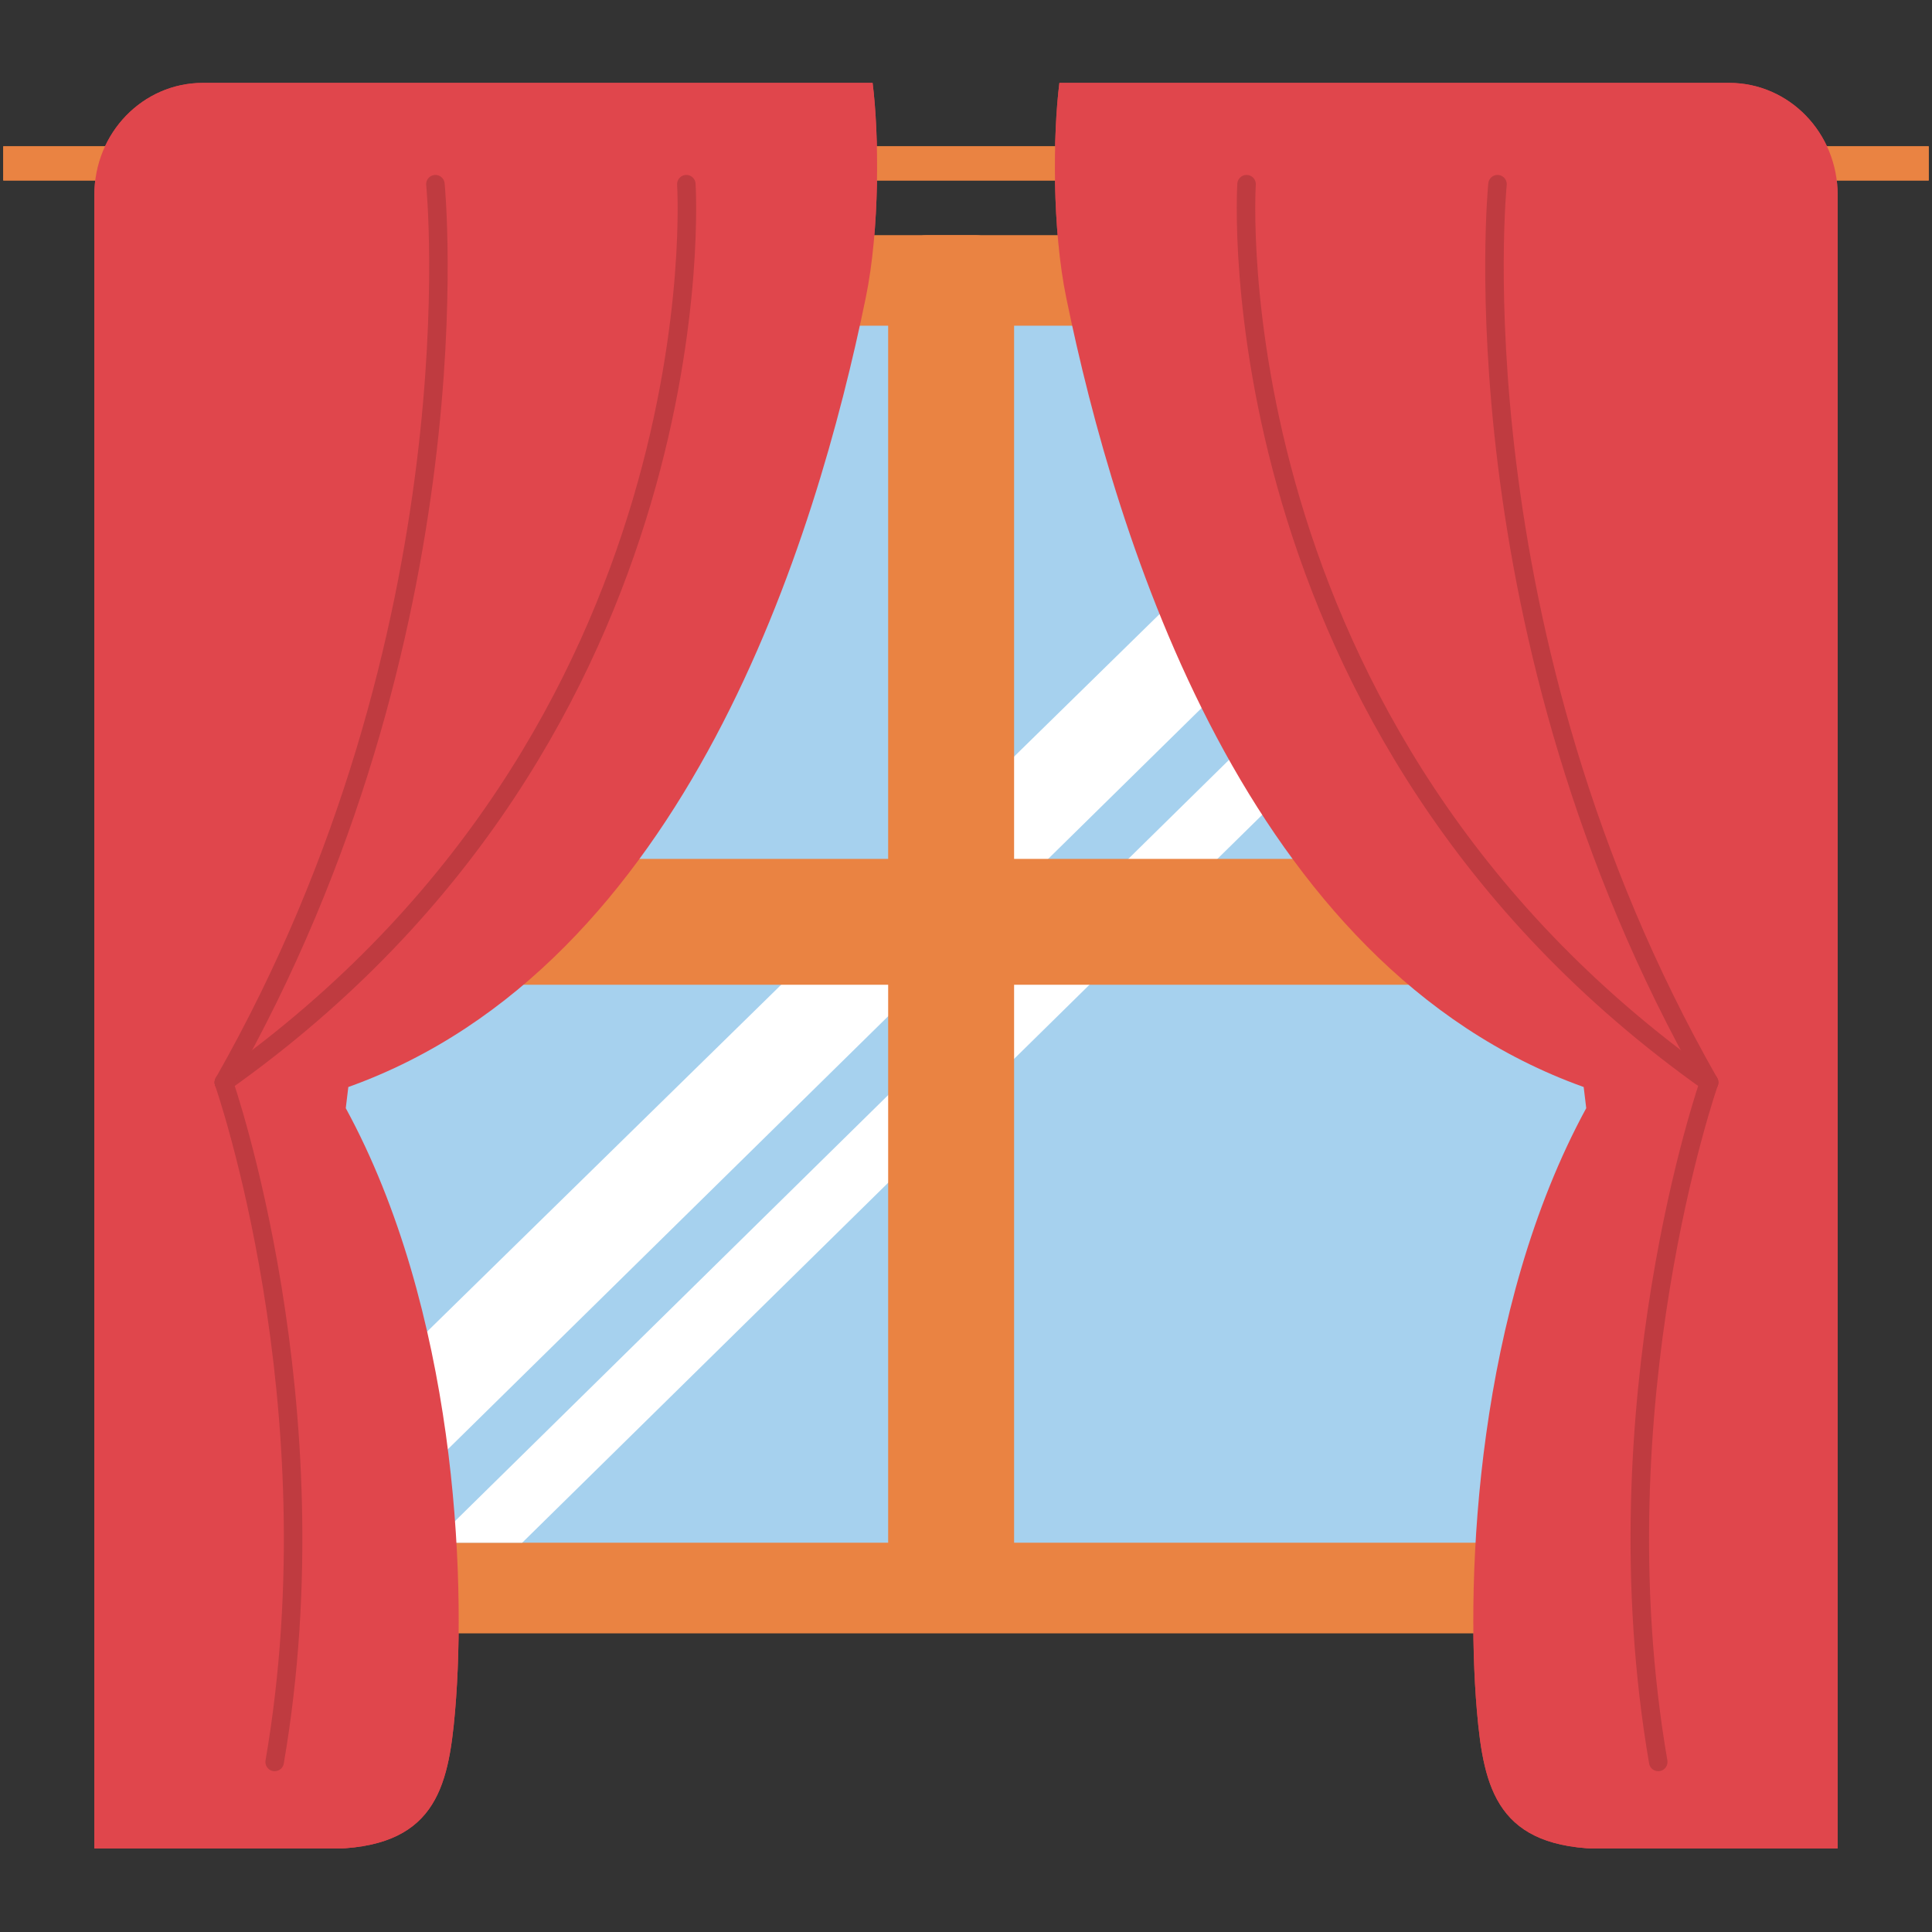 <svg xmlns="http://www.w3.org/2000/svg" xmlns:xlink="http://www.w3.org/1999/xlink" width="500" zoomAndPan="magnify" viewBox="0 0 375 375" height="500" preserveAspectRatio="xMidYMid meet" version="1.0"><rect x="0" y="0" width="375" height="375" fill="#333333" stroke="none"/><defs><clipPath id="12fa9b21e0"><path d="M 204 16.023 L 357 16.023 L 357 358.773 L 204 358.773 Z M 204 16.023 " clip-rule="nonzero"/></clipPath><clipPath id="e4a95c656b"><path d="M 18 16.023 L 171 16.023 L 171 358.773 L 18 358.773 Z M 18 16.023 " clip-rule="nonzero"/></clipPath><clipPath id="dfb5a1b6bd"><path d="M 204 16.023 L 357 16.023 L 357 358.773 L 204 358.773 Z M 204 16.023 " clip-rule="nonzero"/></clipPath><clipPath id="c261376be2"><path d="M 18 16.023 L 171 16.023 L 171 358.773 L 18 358.773 Z M 18 16.023 " clip-rule="nonzero"/></clipPath></defs><path fill="#ea8342" d="M 374.367 35.031 L 0.633 35.031 L 0.629 28.402 L 374.359 28.402 L 374.359 35.031 " fill-opacity="1" fill-rule="nonzero"/><path fill="#ea8342" d="M 45.023 316.996 C 34.121 316.996 25.297 307.863 25.297 296.621 L 25.297 66.043 C 25.297 54.797 34.121 45.68 45.023 45.68 L 324.203 45.68 C 335.09 45.68 343.93 54.797 343.93 66.043 L 343.93 296.621 C 343.93 307.863 335.09 316.996 324.203 316.996 L 45.023 316.996 " fill-opacity="1" fill-rule="nonzero"/><path fill="#a6d1ee" d="M 323.309 80.961 L 323.309 281.699 C 323.309 291.492 315.625 299.438 306.137 299.438 L 63.07 299.438 C 57.199 299.438 52.02 296.387 48.934 291.738 C 47.039 288.871 45.914 285.426 45.914 281.699 L 45.914 80.961 C 45.914 71.168 53.602 63.223 63.07 63.223 L 306.137 63.223 C 306.945 63.223 307.738 63.273 308.516 63.387 C 312.457 63.949 315.984 65.91 318.594 68.762 C 321.512 71.945 323.309 76.246 323.309 80.961 " fill-opacity="1" fill-rule="nonzero"/><path fill="#ffffff" d="M 308.516 63.387 L 68.48 299.438 L 63.07 299.438 C 57.199 299.438 52.02 296.387 48.934 291.738 L 282.203 63.223 L 306.137 63.223 C 306.945 63.223 307.738 63.273 308.516 63.387 " fill-opacity="1" fill-rule="nonzero"/><path fill="#ffffff" d="M 323.309 80.961 L 323.309 81.129 L 101.359 299.438 L 84.055 299.438 L 318.594 68.762 C 321.512 71.945 323.309 76.246 323.309 80.961 " fill-opacity="1" fill-rule="nonzero"/><path fill="#ea8342" d="M 179.879 312.164 C 175.754 312.164 172.391 309.016 172.391 305.109 L 172.391 52.754 C 172.391 48.848 175.754 45.68 179.879 45.68 L 189.332 45.68 C 193.473 45.68 196.836 48.848 196.836 52.754 L 196.836 305.109 C 196.836 309.016 193.473 312.164 189.332 312.164 L 179.879 312.164 " fill-opacity="1" fill-rule="nonzero"/><path fill="#ea8342" d="M 39.055 174.207 C 39.055 170.07 42.238 166.707 46.148 166.707 L 329.496 166.707 C 333.406 166.707 336.574 170.07 336.574 174.207 L 336.574 183.641 C 336.574 187.793 333.406 191.141 329.496 191.141 L 46.148 191.141 C 42.238 191.141 39.055 187.793 39.055 183.641 L 39.055 174.207 " fill-opacity="1" fill-rule="nonzero"/><g clip-path="url(#12fa9b21e0)"><path fill="#e0464c" d="M 335.633 16.09 L 205.629 16.09 C 204.359 26.113 204.211 44.527 206.965 57.832 C 216.582 104.57 241.738 187.48 307.391 210.988 L 307.887 215.094 C 286.672 254.051 284.398 305.719 286.672 332.148 C 287.992 347.316 290.664 358.871 311.613 358.871 L 356.684 358.871 L 356.684 37.816 C 356.684 25.801 347.262 16.09 335.633 16.09 " fill-opacity="1" fill-rule="nonzero"/></g><path stroke-linecap="round" transform="matrix(0.165, 0, 0, -0.165, -163.202, 537.979)" fill="none" stroke-linejoin="round" d="M 2999.609 1987.199 C 2413.406 2402.104 2455.51 3043.806 2455.51 3043.806 " stroke="#bf3b40" stroke-width="21.765" stroke-opacity="1" stroke-miterlimit="10"/><path stroke-linecap="round" transform="matrix(0.165, 0, 0, -0.165, -163.202, 537.979)" fill="none" stroke-linejoin="round" d="M 2750.707 3043.806 C 2750.707 3043.806 2697.805 2517.493 2999.609 1987.199 " stroke="#bf3b40" stroke-width="21.765" stroke-opacity="1" stroke-miterlimit="10"/><path stroke-linecap="round" transform="matrix(0.165, 0, 0, -0.165, -163.202, 537.979)" fill="none" stroke-linejoin="round" d="M 2999.609 1987.199 C 2999.609 1987.199 2867.308 1609.305 2939.793 1187.79 " stroke="#bf3b40" stroke-width="21.765" stroke-opacity="1" stroke-miterlimit="10"/><g clip-path="url(#e4a95c656b)"><path fill="#e0464c" d="M 39.367 16.09 L 169.371 16.09 C 170.641 26.113 170.789 44.527 168.035 57.832 C 158.418 104.57 133.262 187.48 67.609 210.988 L 67.113 215.094 C 88.328 254.051 90.602 305.719 88.328 332.148 C 87.023 347.316 84.336 358.871 63.387 358.871 L 18.316 358.871 L 18.316 37.816 C 18.316 25.801 27.738 16.09 39.367 16.09 " fill-opacity="1" fill-rule="nonzero"/></g><path stroke-linecap="round" transform="matrix(0.165, 0, 0, -0.165, -163.202, 537.979)" fill="none" stroke-linejoin="round" d="M 1252.391 1987.199 C 1838.594 2402.104 1796.491 3043.806 1796.491 3043.806 " stroke="#bf3b40" stroke-width="21.765" stroke-opacity="1" stroke-miterlimit="10"/><path stroke-linecap="round" transform="matrix(0.165, 0, 0, -0.165, -163.202, 537.979)" fill="none" stroke-linejoin="round" d="M 1501.294 3043.806 C 1501.294 3043.806 1554.195 2517.493 1252.391 1987.199 " stroke="#bf3b40" stroke-width="21.765" stroke-opacity="1" stroke-miterlimit="10"/><path stroke-linecap="round" transform="matrix(0.165, 0, 0, -0.165, -163.202, 537.979)" fill="none" stroke-linejoin="round" d="M 1252.391 1987.199 C 1252.391 1987.199 1384.693 1609.305 1312.208 1187.79 " stroke="#bf3b40" stroke-width="21.765" stroke-opacity="1" stroke-miterlimit="10"/><path fill="#ea8342" d="M 374.367 35.031 L 0.633 35.031 L 0.629 28.402 L 374.359 28.402 L 374.359 35.031 " fill-opacity="1" fill-rule="nonzero"/><path fill="#ea8342" d="M 45.023 316.996 C 34.121 316.996 25.297 307.863 25.297 296.621 L 25.297 66.043 C 25.297 54.797 34.121 45.68 45.023 45.68 L 324.203 45.68 C 335.09 45.68 343.93 54.797 343.93 66.043 L 343.93 296.621 C 343.93 307.863 335.09 316.996 324.203 316.996 L 45.023 316.996 " fill-opacity="1" fill-rule="nonzero"/><path fill="#a6d1ee" d="M 323.309 80.961 L 323.309 281.699 C 323.309 291.492 315.625 299.438 306.137 299.438 L 63.07 299.438 C 57.199 299.438 52.02 296.387 48.934 291.738 C 47.039 288.871 45.914 285.426 45.914 281.699 L 45.914 80.961 C 45.914 71.168 53.602 63.223 63.07 63.223 L 306.137 63.223 C 306.945 63.223 307.738 63.273 308.516 63.387 C 312.457 63.949 315.984 65.91 318.594 68.762 C 321.512 71.945 323.309 76.246 323.309 80.961 " fill-opacity="1" fill-rule="nonzero"/><path fill="#ffffff" d="M 308.516 63.387 L 68.48 299.438 L 63.07 299.438 C 57.199 299.438 52.02 296.387 48.934 291.738 L 282.203 63.223 L 306.137 63.223 C 306.945 63.223 307.738 63.273 308.516 63.387 " fill-opacity="1" fill-rule="nonzero"/><path fill="#ffffff" d="M 323.309 80.961 L 323.309 81.129 L 101.359 299.438 L 84.055 299.438 L 318.594 68.762 C 321.512 71.945 323.309 76.246 323.309 80.961 " fill-opacity="1" fill-rule="nonzero"/><path fill="#ea8342" d="M 179.879 312.164 C 175.754 312.164 172.391 309.016 172.391 305.109 L 172.391 52.754 C 172.391 48.848 175.754 45.68 179.879 45.68 L 189.332 45.68 C 193.473 45.68 196.836 48.848 196.836 52.754 L 196.836 305.109 C 196.836 309.016 193.473 312.164 189.332 312.164 L 179.879 312.164 " fill-opacity="1" fill-rule="nonzero"/><path fill="#ea8342" d="M 39.055 174.207 C 39.055 170.07 42.238 166.707 46.148 166.707 L 329.496 166.707 C 333.406 166.707 336.574 170.07 336.574 174.207 L 336.574 183.641 C 336.574 187.793 333.406 191.141 329.496 191.141 L 46.148 191.141 C 42.238 191.141 39.055 187.793 39.055 183.641 L 39.055 174.207 " fill-opacity="1" fill-rule="nonzero"/><g clip-path="url(#dfb5a1b6bd)"><path fill="#e0464c" d="M 335.633 16.09 L 205.629 16.09 C 204.359 26.113 204.211 44.527 206.965 57.832 C 216.582 104.57 241.738 187.48 307.391 210.988 L 307.887 215.094 C 286.672 254.051 284.398 305.719 286.672 332.148 C 287.992 347.316 290.664 358.871 311.613 358.871 L 356.684 358.871 L 356.684 37.816 C 356.684 25.801 347.262 16.09 335.633 16.09 " fill-opacity="1" fill-rule="nonzero"/></g><path stroke-linecap="round" transform="matrix(0.165, 0, 0, -0.165, -163.202, 537.979)" fill="none" stroke-linejoin="round" d="M 2999.609 1987.199 C 2413.406 2402.104 2455.51 3043.806 2455.51 3043.806 " stroke="#bf3b40" stroke-width="21.765" stroke-opacity="1" stroke-miterlimit="10"/><path stroke-linecap="round" transform="matrix(0.165, 0, 0, -0.165, -163.202, 537.979)" fill="none" stroke-linejoin="round" d="M 2750.707 3043.806 C 2750.707 3043.806 2697.805 2517.493 2999.609 1987.199 " stroke="#bf3b40" stroke-width="21.765" stroke-opacity="1" stroke-miterlimit="10"/><path stroke-linecap="round" transform="matrix(0.165, 0, 0, -0.165, -163.202, 537.979)" fill="none" stroke-linejoin="round" d="M 2999.609 1987.199 C 2999.609 1987.199 2867.308 1609.305 2939.793 1187.79 " stroke="#bf3b40" stroke-width="21.765" stroke-opacity="1" stroke-miterlimit="10"/><g clip-path="url(#c261376be2)"><path fill="#e0464c" d="M 39.367 16.09 L 169.371 16.09 C 170.641 26.113 170.789 44.527 168.035 57.832 C 158.418 104.57 133.262 187.48 67.609 210.988 L 67.113 215.094 C 88.328 254.051 90.602 305.719 88.328 332.148 C 87.023 347.316 84.336 358.871 63.387 358.871 L 18.316 358.871 L 18.316 37.816 C 18.316 25.801 27.738 16.09 39.367 16.09 " fill-opacity="1" fill-rule="nonzero"/></g><path stroke-linecap="round" transform="matrix(0.165, 0, 0, -0.165, -163.202, 537.979)" fill="none" stroke-linejoin="round" d="M 1252.391 1987.199 C 1838.594 2402.104 1796.491 3043.806 1796.491 3043.806 " stroke="#bf3b40" stroke-width="21.765" stroke-opacity="1" stroke-miterlimit="10"/><path stroke-linecap="round" transform="matrix(0.165, 0, 0, -0.165, -163.202, 537.979)" fill="none" stroke-linejoin="round" d="M 1501.294 3043.806 C 1501.294 3043.806 1554.195 2517.493 1252.391 1987.199 " stroke="#bf3b40" stroke-width="21.765" stroke-opacity="1" stroke-miterlimit="10"/><path stroke-linecap="round" transform="matrix(0.165, 0, 0, -0.165, -163.202, 537.979)" fill="none" stroke-linejoin="round" d="M 1252.391 1987.199 C 1252.391 1987.199 1384.693 1609.305 1312.208 1187.79 " stroke="#bf3b40" stroke-width="21.765" stroke-opacity="1" stroke-miterlimit="10"/></svg>